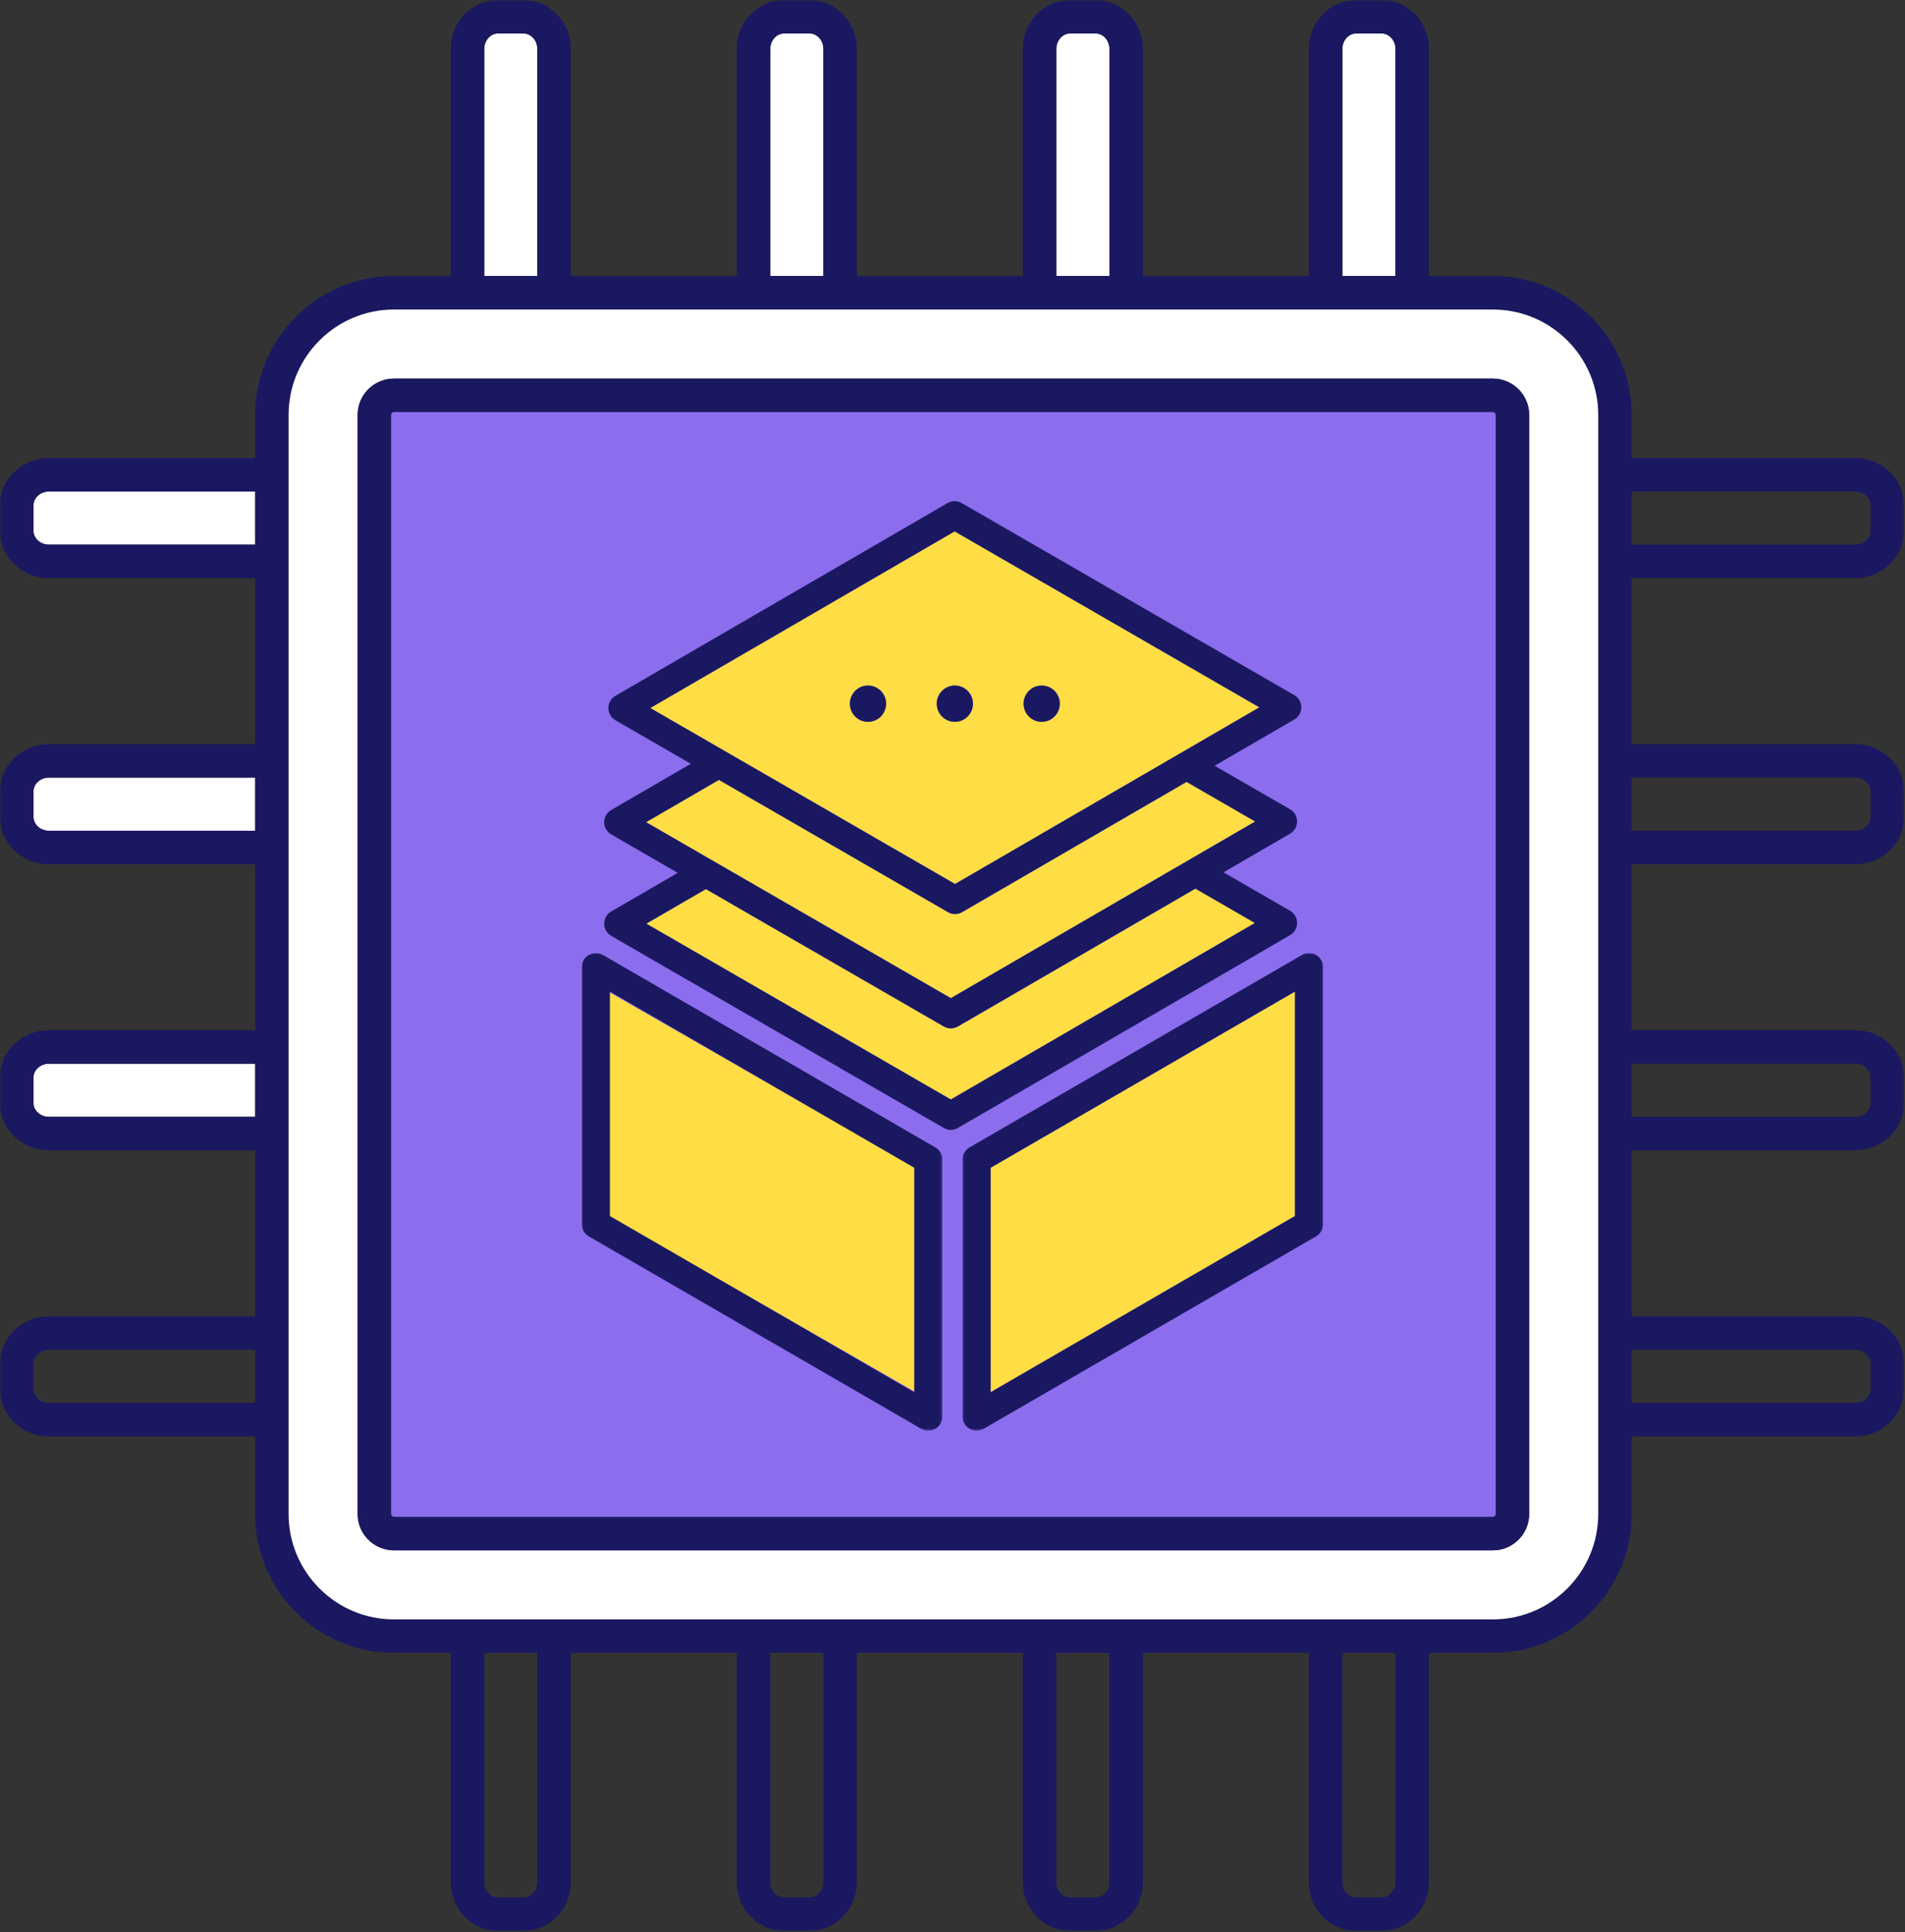 <?xml version="1.0" encoding="UTF-8"?>
<svg width="776px" height="787px" viewBox="0 0 776 787" version="1.1" xmlns="http://www.w3.org/2000/svg" xmlns:xlink="http://www.w3.org/1999/xlink">
    <rect x="0" y="0" width="776" height="787" fill="#333333" stroke="none"/>
    <!-- Generator: Sketch 52.5 (67469) - http://www.bohemiancoding.com/sketch -->
    <title>Group</title>
    <desc>Created with Sketch.</desc>
    <defs>
        <polygon id="path-1" points="0 0.575 775.602 0.575 775.602 787 0 787"></polygon>
        <polygon id="path-3" points="0 0.073 146.856 0.073 146.856 194.59 0 194.59"></polygon>
        <polygon id="path-5" points="0.093 0.073 146.948 0.073 146.948 194.59 0.093 194.59"></polygon>
    </defs>
    <g id="Page-1" stroke="none" stroke-width="1" fill="none" fill-rule="evenodd">
        <g id="Group" transform="translate(0, -1)">
            <g id="Chip">
                <rect id="Rectangle" fill="#8B6DED" x="155" y="166" width="457" height="457"></rect>
                <path d="M19.87,317.715 C16.491,317.715 13.637,320.272 13.637,323.295 L13.637,333.763 C13.637,336.786 16.491,339.339 19.87,339.339 L103.923,339.339 L103.923,317.715 L19.87,317.715 Z" id="Fill-1" fill="#FFFFFF"></path>
                <path d="M19.87,434.236 C16.491,434.236 13.637,436.789 13.637,439.812 L13.637,450.286 C13.637,453.308 16.491,455.861 19.87,455.861 L103.923,455.861 L103.923,434.236 L19.87,434.236 Z" id="Fill-3" fill="#FFFFFF"></path>
                <path d="M568.444,20.87 C568.444,17.492 565.886,14.638 562.864,14.638 L552.396,14.638 C549.373,14.638 546.816,17.492 546.816,20.87 L546.816,113.433 L568.444,113.433 L568.444,20.87 Z" id="Fill-5" fill="#FFFFFF"></path>
                <path d="M19.87,201.194 C16.491,201.194 13.637,203.751 13.637,206.774 L13.637,217.242 C13.637,220.264 16.491,222.822 19.87,222.822 L103.923,222.822 L103.923,201.194 L19.87,201.194 Z" id="Fill-7" fill="#FFFFFF"></path>
                <path d="M218.878,20.87 C218.878,17.492 216.325,14.638 213.302,14.638 L202.83,14.638 C199.807,14.638 197.254,17.492 197.254,20.87 L197.254,113.433 L218.878,113.433 L218.878,20.87 Z" id="Fill-9" fill="#FFFFFF"></path>
                <path d="M451.922,20.87 C451.922,17.492 449.364,14.638 446.341,14.638 L435.873,14.638 C432.851,14.638 430.293,17.492 430.293,20.87 L430.293,113.433 L451.922,113.433 L451.922,20.87 Z" id="Fill-11" fill="#FFFFFF"></path>
                <path d="M335.4,20.87 C335.4,17.492 332.843,14.638 329.82,14.638 L319.352,14.638 C316.329,14.638 313.772,17.492 313.772,20.87 L313.772,113.433 L335.4,113.433 L335.4,20.87 Z" id="Fill-13" fill="#FFFFFF"></path>
                <g id="Group-17" transform="translate(0, 0.425)">
                    <mask id="mask-2" fill="white">
                        <use xlink:href="#path-1"></use>
                    </mask>
                    <g id="Clip-16"></g>
                    <path d="M761.964,216.816 C761.964,219.838 759.114,222.396 755.736,222.396 L664.669,222.396 L664.669,200.768 L755.736,200.768 C759.114,200.768 761.964,203.325 761.964,206.348 L761.964,216.816 Z M755.736,317.29 C759.114,317.29 761.964,319.846 761.964,322.87 L761.964,333.337 C761.964,336.361 759.114,338.914 755.736,338.914 L664.669,338.914 L664.669,317.29 L755.736,317.29 Z M755.736,433.811 C759.114,433.811 761.964,436.364 761.964,439.387 L761.964,449.86 C761.964,452.882 759.114,455.435 755.736,455.435 L664.669,455.435 L664.669,433.811 L755.736,433.811 Z M755.736,550.334 C759.114,550.334 761.964,552.886 761.964,555.909 L761.964,566.381 C761.964,569.405 759.114,571.957 755.736,571.957 L664.669,571.957 L664.669,550.334 L755.736,550.334 Z M568.443,767.129 C568.443,770.507 565.886,773.362 562.863,773.362 L552.396,773.362 C549.372,773.362 546.816,770.507 546.816,767.129 L546.816,673.753 L568.443,673.753 L568.443,767.129 Z M451.922,767.129 C451.922,770.507 449.364,773.362 446.341,773.362 L435.873,773.362 C432.851,773.362 430.293,770.507 430.293,767.129 L430.293,673.753 L451.922,673.753 L451.922,767.129 Z M335.4,767.129 C335.4,770.507 332.843,773.362 329.819,773.362 L319.352,773.362 C316.328,773.362 313.772,770.507 313.772,767.129 L313.772,673.753 L335.4,673.753 L335.4,767.129 Z M218.878,767.129 C218.878,770.507 216.325,773.362 213.302,773.362 L202.83,773.362 C199.807,773.362 197.254,770.507 197.254,767.129 L197.254,673.753 L218.878,673.753 L218.878,767.129 Z M19.87,571.957 C16.491,571.957 13.637,569.405 13.637,566.381 L13.637,555.909 C13.637,552.886 16.491,550.334 19.87,550.334 L103.923,550.334 L103.923,571.957 L19.87,571.957 Z M19.87,455.435 C16.491,455.435 13.637,452.882 13.637,449.86 L13.637,439.387 C13.637,436.364 16.491,433.811 19.87,433.811 L103.923,433.811 L103.923,455.435 L19.87,455.435 Z M19.87,338.914 C16.491,338.914 13.637,336.361 13.637,333.337 L13.637,322.87 C13.637,319.846 16.491,317.29 19.87,317.29 L103.923,317.29 L103.923,338.914 L19.87,338.914 Z M19.87,222.396 C16.491,222.396 13.637,219.838 13.637,216.816 L13.637,206.348 C13.637,203.325 16.491,200.768 19.87,200.768 L103.923,200.768 L103.923,222.396 L19.87,222.396 Z M197.254,20.445 C197.254,17.067 199.807,14.212 202.83,14.212 L213.302,14.212 C216.325,14.212 218.878,17.067 218.878,20.445 L218.878,113.008 L197.254,113.008 L197.254,20.445 Z M313.772,20.445 C313.772,17.067 316.328,14.212 319.352,14.212 L329.819,14.212 C332.843,14.212 335.4,17.067 335.4,20.445 L335.4,113.008 L313.772,113.008 L313.772,20.445 Z M430.293,20.445 C430.293,17.067 432.851,14.212 435.873,14.212 L446.341,14.212 C449.364,14.212 451.922,17.067 451.922,20.445 L451.922,113.008 L430.293,113.008 L430.293,20.445 Z M546.816,20.445 C546.816,17.067 549.372,14.212 552.396,14.212 L562.863,14.212 C565.886,14.212 568.443,17.067 568.443,20.445 L568.443,113.008 L546.816,113.008 L546.816,20.445 Z M608.112,660.117 L160.484,660.117 C136.818,660.117 117.561,640.859 117.561,617.193 L117.561,169.564 C117.561,145.898 136.818,126.645 160.484,126.645 L608.112,126.645 C631.778,126.645 651.031,145.898 651.031,169.564 L651.031,617.193 C651.031,640.859 631.778,660.117 608.112,660.117 Z M755.736,187.13 L664.669,187.13 L664.669,169.564 C664.669,138.378 639.299,113.008 608.112,113.008 L582.081,113.008 L582.081,20.445 C582.081,9.489 573.46,0.575 562.863,0.575 L552.396,0.575 C541.799,0.575 533.178,9.489 533.178,20.445 L533.178,113.008 L465.559,113.008 L465.559,20.445 C465.559,9.489 456.938,0.575 446.341,0.575 L435.873,0.575 C425.278,0.575 416.656,9.489 416.656,20.445 L416.656,113.008 L349.037,113.008 L349.037,20.445 C349.037,9.489 340.416,0.575 329.819,0.575 L319.352,0.575 C308.755,0.575 300.134,9.489 300.134,20.445 L300.134,113.008 L232.515,113.008 L232.515,20.445 C232.515,9.489 223.895,0.575 213.302,0.575 L202.83,0.575 C192.237,0.575 183.616,9.489 183.616,20.445 L183.616,113.008 L160.484,113.008 C129.298,113.008 103.923,138.378 103.923,169.564 L103.923,187.13 L19.87,187.13 C8.914,187.13 0,195.752 0,206.348 L0,216.816 C0,227.413 8.914,236.034 19.87,236.034 L103.923,236.034 L103.923,303.652 L19.87,303.652 C8.914,303.652 0,312.273 0,322.87 L0,333.337 C0,343.93 8.914,352.55 19.87,352.55 L103.923,352.55 L103.923,420.174 L19.87,420.174 C8.914,420.174 0,428.795 0,439.387 L0,449.86 C0,460.452 8.914,469.073 19.87,469.073 L103.923,469.073 L103.923,536.696 L19.87,536.696 C8.914,536.696 0,545.317 0,555.909 L0,566.381 C0,576.973 8.914,585.594 19.87,585.594 L103.923,585.594 L103.923,617.193 C103.923,648.379 129.298,673.753 160.484,673.753 L183.616,673.753 L183.616,767.129 C183.616,778.086 192.237,787 202.83,787 L213.302,787 C223.895,787 232.515,778.086 232.515,767.129 L232.515,673.753 L300.134,673.753 L300.134,767.129 C300.134,778.086 308.755,787 319.352,787 L329.819,787 C340.416,787 349.037,778.086 349.037,767.129 L349.037,673.753 L416.656,673.753 L416.656,767.129 C416.656,778.086 425.278,787 435.873,787 L446.341,787 C456.938,787 465.559,778.086 465.559,767.129 L465.559,673.753 L533.178,673.753 L533.178,767.129 C533.178,778.086 541.799,787 552.396,787 L562.863,787 C573.46,787 582.081,778.086 582.081,767.129 L582.081,673.753 L608.112,673.753 C639.299,673.753 664.669,648.379 664.669,617.193 L664.669,585.594 L755.736,585.594 C766.693,585.594 775.602,576.973 775.602,566.381 L775.602,555.909 C775.602,545.317 766.693,536.696 755.736,536.696 L664.669,536.696 L664.669,469.073 L755.736,469.073 C766.693,469.073 775.602,460.452 775.602,449.86 L775.602,439.387 C775.602,428.795 766.693,420.174 755.736,420.174 L664.669,420.174 L664.669,352.55 L755.736,352.55 C766.693,352.55 775.602,343.93 775.602,333.337 L775.602,322.87 C775.602,312.273 766.693,303.652 755.736,303.652 L664.669,303.652 L664.669,236.034 L755.736,236.034 C766.693,236.034 775.602,227.413 775.602,216.816 L775.602,206.348 C775.602,195.752 766.693,187.13 755.736,187.13 Z" id="Fill-15" fill="#1A1861" mask="url(#mask-2)"></path>
                </g>
                <path d="M622.908,617.623 C622.908,625.782 616.271,632.419 608.112,632.419 L160.479,632.419 C152.32,632.419 145.683,625.782 145.683,617.623 L145.683,169.989 C145.683,161.83 152.32,155.193 160.479,155.193 L608.112,155.193 C616.271,155.193 622.908,161.83 622.908,169.989 L622.908,617.623 Z M651.031,169.989 C651.031,146.323 631.778,127.07 608.112,127.07 L160.483,127.07 C136.818,127.07 117.56,146.323 117.56,169.989 L117.56,617.618 C117.56,641.284 136.818,660.542 160.483,660.542 L608.112,660.542 C631.778,660.542 651.031,641.284 651.031,617.618 L651.031,169.989 Z" id="Fill-18" fill="#FFFFFF"></path>
                <path d="M609.272,617.623 C609.272,618.249 608.739,618.781 608.113,618.781 L160.48,618.781 C159.854,618.781 159.321,618.249 159.321,617.623 L159.321,169.989 C159.321,169.363 159.854,168.831 160.48,168.831 L608.113,168.831 C608.739,168.831 609.272,169.363 609.272,169.989 L609.272,617.623 Z M608.113,155.193 L160.48,155.193 C152.321,155.193 145.684,161.83 145.684,169.989 L145.684,617.623 C145.684,625.782 152.321,632.419 160.48,632.419 L608.113,632.419 C616.272,632.419 622.909,625.782 622.909,617.623 L622.909,169.989 C622.909,161.83 616.272,155.193 608.113,155.193 Z" id="Fill-20" fill="#1A1861"></path>
            </g>
            <g id="Group-25" transform="translate(237, 205)">
                <polygon id="Fill-1" fill="#FFDD45" points="11 291.326 136 363 136 271.674 11 200"></polygon>
                <g id="Group-24">
                    <g id="Group-4" transform="translate(0, 184.098)">
                        <mask id="mask-4" fill="white">
                            <use xlink:href="#path-3"></use>
                        </mask>
                        <g id="Clip-3"></g>
                        <path d="M135.409,178.914 L11.447,107.168 L11.447,15.748 L135.409,87.495 L135.409,178.914 Z M143.994,79.213 L8.585,0.841 C6.814,-0.183 4.632,-0.183 2.862,0.841 C1.091,1.866 -7.89833822e-05,3.76 -7.89833822e-05,5.81 L-7.89833822e-05,110.48 C-7.89833822e-05,112.53 1.091,114.425 2.862,115.449 L138.271,193.821 C139.156,194.333 140.144,194.59 141.132,194.59 C142.12,194.59 143.109,194.333 143.994,193.821 C145.765,192.795 146.856,190.902 146.856,188.852 L146.856,84.182 C146.856,82.132 145.765,80.237 143.994,79.213 Z" id="Fill-2" fill="#1A1861" mask="url(#mask-4)"></path>
                    </g>
                    <polygon id="Fill-5" fill="#FFDD45" points="166.545 363.012 290.507 291.266 290.507 199.846 166.545 271.593"></polygon>
                    <g id="Group-9" transform="translate(155.005, 184.098)">
                        <mask id="mask-6" fill="white">
                            <use xlink:href="#path-5"></use>
                        </mask>
                        <g id="Clip-8"></g>
                        <path d="M135.502,107.167 L11.54,178.914 L11.54,87.495 L135.502,15.748 L135.502,107.167 Z M144.087,0.841 C142.316,-0.183 140.134,-0.183 138.363,0.841 L2.955,79.213 C1.185,80.237 0.093,82.132 0.093,84.182 L0.093,188.852 C0.093,190.902 1.185,192.795 2.955,193.821 C3.84,194.333 4.829,194.59 5.817,194.59 C6.805,194.59 7.793,194.333 8.679,193.821 L144.087,115.449 C145.857,114.423 146.948,112.53 146.948,110.48 L146.948,5.81 C146.948,3.76 145.857,1.867 144.087,0.841 Z" id="Fill-7" fill="#1A1861" mask="url(#mask-6)"></path>
                    </g>
                    <path d="M249.948,157.917 L153.194,214.061 C152.307,214.576 151.317,214.833 150.326,214.833 C149.34,214.833 148.354,214.578 147.47,214.068 L50.544,158.109 L26.281,172.189 L150.32,243.802 L274.198,171.917 L249.948,157.917 Z" id="Fill-10" fill="#FFDD45"></path>
                    <path d="M149.186,167.571 C150.07,168.081 151.056,168.337 152.042,168.337 C153.032,168.337 154.023,168.079 154.909,167.565 L246.346,114.506 L274.198,130.586 L150.318,202.47 L26.281,130.858 L55.863,113.692 L149.186,167.571 Z M275.913,84.089 L152.036,155.974 L27.996,84.36 L151.873,12.476 L275.913,84.089 Z M26.281,172.189 L50.544,158.109 L147.47,214.068 C148.354,214.578 149.34,214.833 150.326,214.833 C151.317,214.833 152.307,214.576 153.194,214.061 L249.948,157.917 L274.198,171.917 L150.32,243.802 L26.281,172.189 Z M291.368,171.898 C291.365,169.848 290.272,167.956 288.5,166.933 L261.387,151.279 L288.511,135.539 C290.281,134.513 291.37,132.618 291.368,130.567 C291.365,128.517 290.272,126.624 288.5,125.601 L257.785,107.868 L290.227,89.043 C291.997,88.016 293.085,86.121 293.083,84.07 C293.081,82.021 291.988,80.128 290.216,79.105 L154.723,0.878 C152.95,-0.143 150.768,-0.141 148.999,0.885 L13.682,79.407 C11.913,80.434 10.824,82.329 10.826,84.38 C10.828,86.429 11.921,88.322 13.693,89.345 L44.41,107.079 L11.967,125.905 C10.197,126.931 9.109,128.826 9.111,130.877 C9.113,132.927 10.206,134.82 11.978,135.843 L39.091,151.496 L11.967,167.235 C10.197,168.262 9.109,170.157 9.111,172.208 C9.113,174.257 10.206,176.15 11.978,177.173 L147.47,255.399 C148.354,255.909 149.34,256.165 150.326,256.165 C151.317,256.165 152.307,255.907 153.194,255.393 L288.511,176.871 C290.281,175.844 291.37,173.949 291.368,171.898 Z" id="Fill-12" fill="#1A1861"></path>
                    <path d="M150.318,202.47 L274.197,130.586 L246.346,114.506 L154.909,167.565 C154.023,168.079 153.033,168.337 152.042,168.337 C151.056,168.337 150.07,168.081 149.186,167.571 L55.863,113.692 L26.281,130.858 L150.318,202.47 Z" id="Fill-14" fill="#FFDD45"></path>
                    <path d="M187.335,89.987 C183.265,89.987 179.965,86.679 179.965,82.597 C179.965,78.516 183.265,75.208 187.335,75.208 C191.406,75.208 194.707,78.516 194.707,82.597 C194.707,86.679 191.406,89.987 187.335,89.987 Z M151.954,89.987 C147.884,89.987 144.583,86.679 144.583,82.597 C144.583,78.516 147.884,75.208 151.954,75.208 C156.025,75.208 159.326,78.516 159.326,82.597 C159.326,86.679 156.025,89.987 151.954,89.987 Z M109.202,82.597 C109.202,78.516 112.503,75.208 116.573,75.208 C120.644,75.208 123.945,78.516 123.945,82.597 C123.945,86.679 120.644,89.987 116.573,89.987 C112.503,89.987 109.202,86.679 109.202,82.597 Z M152.036,155.974 L275.913,84.089 L151.873,12.476 L27.996,84.361 L152.036,155.974 Z" id="Fill-16" fill="#FFDD45"></path>
                    <path d="M187.335,75.208 C183.265,75.208 179.965,78.516 179.965,82.597 C179.965,86.679 183.265,89.987 187.335,89.987 C191.406,89.987 194.707,86.679 194.707,82.597 C194.707,78.516 191.406,75.208 187.335,75.208" id="Fill-18" fill="#1A1861"></path>
                    <path d="M159.326,82.597 C159.326,78.516 156.025,75.208 151.954,75.208 C147.884,75.208 144.584,78.516 144.584,82.597 C144.584,86.678 147.884,89.987 151.954,89.987 C156.025,89.987 159.326,86.678 159.326,82.597" id="Fill-20" fill="#1A1861"></path>
                    <path d="M116.573,89.987 C120.644,89.987 123.945,86.679 123.945,82.597 C123.945,78.516 120.644,75.208 116.573,75.208 C112.503,75.208 109.202,78.516 109.202,82.597 C109.202,86.679 112.503,89.987 116.573,89.987" id="Fill-22" fill="#1A1861"></path>
                </g>
            </g>
        </g>
    </g>
</svg>